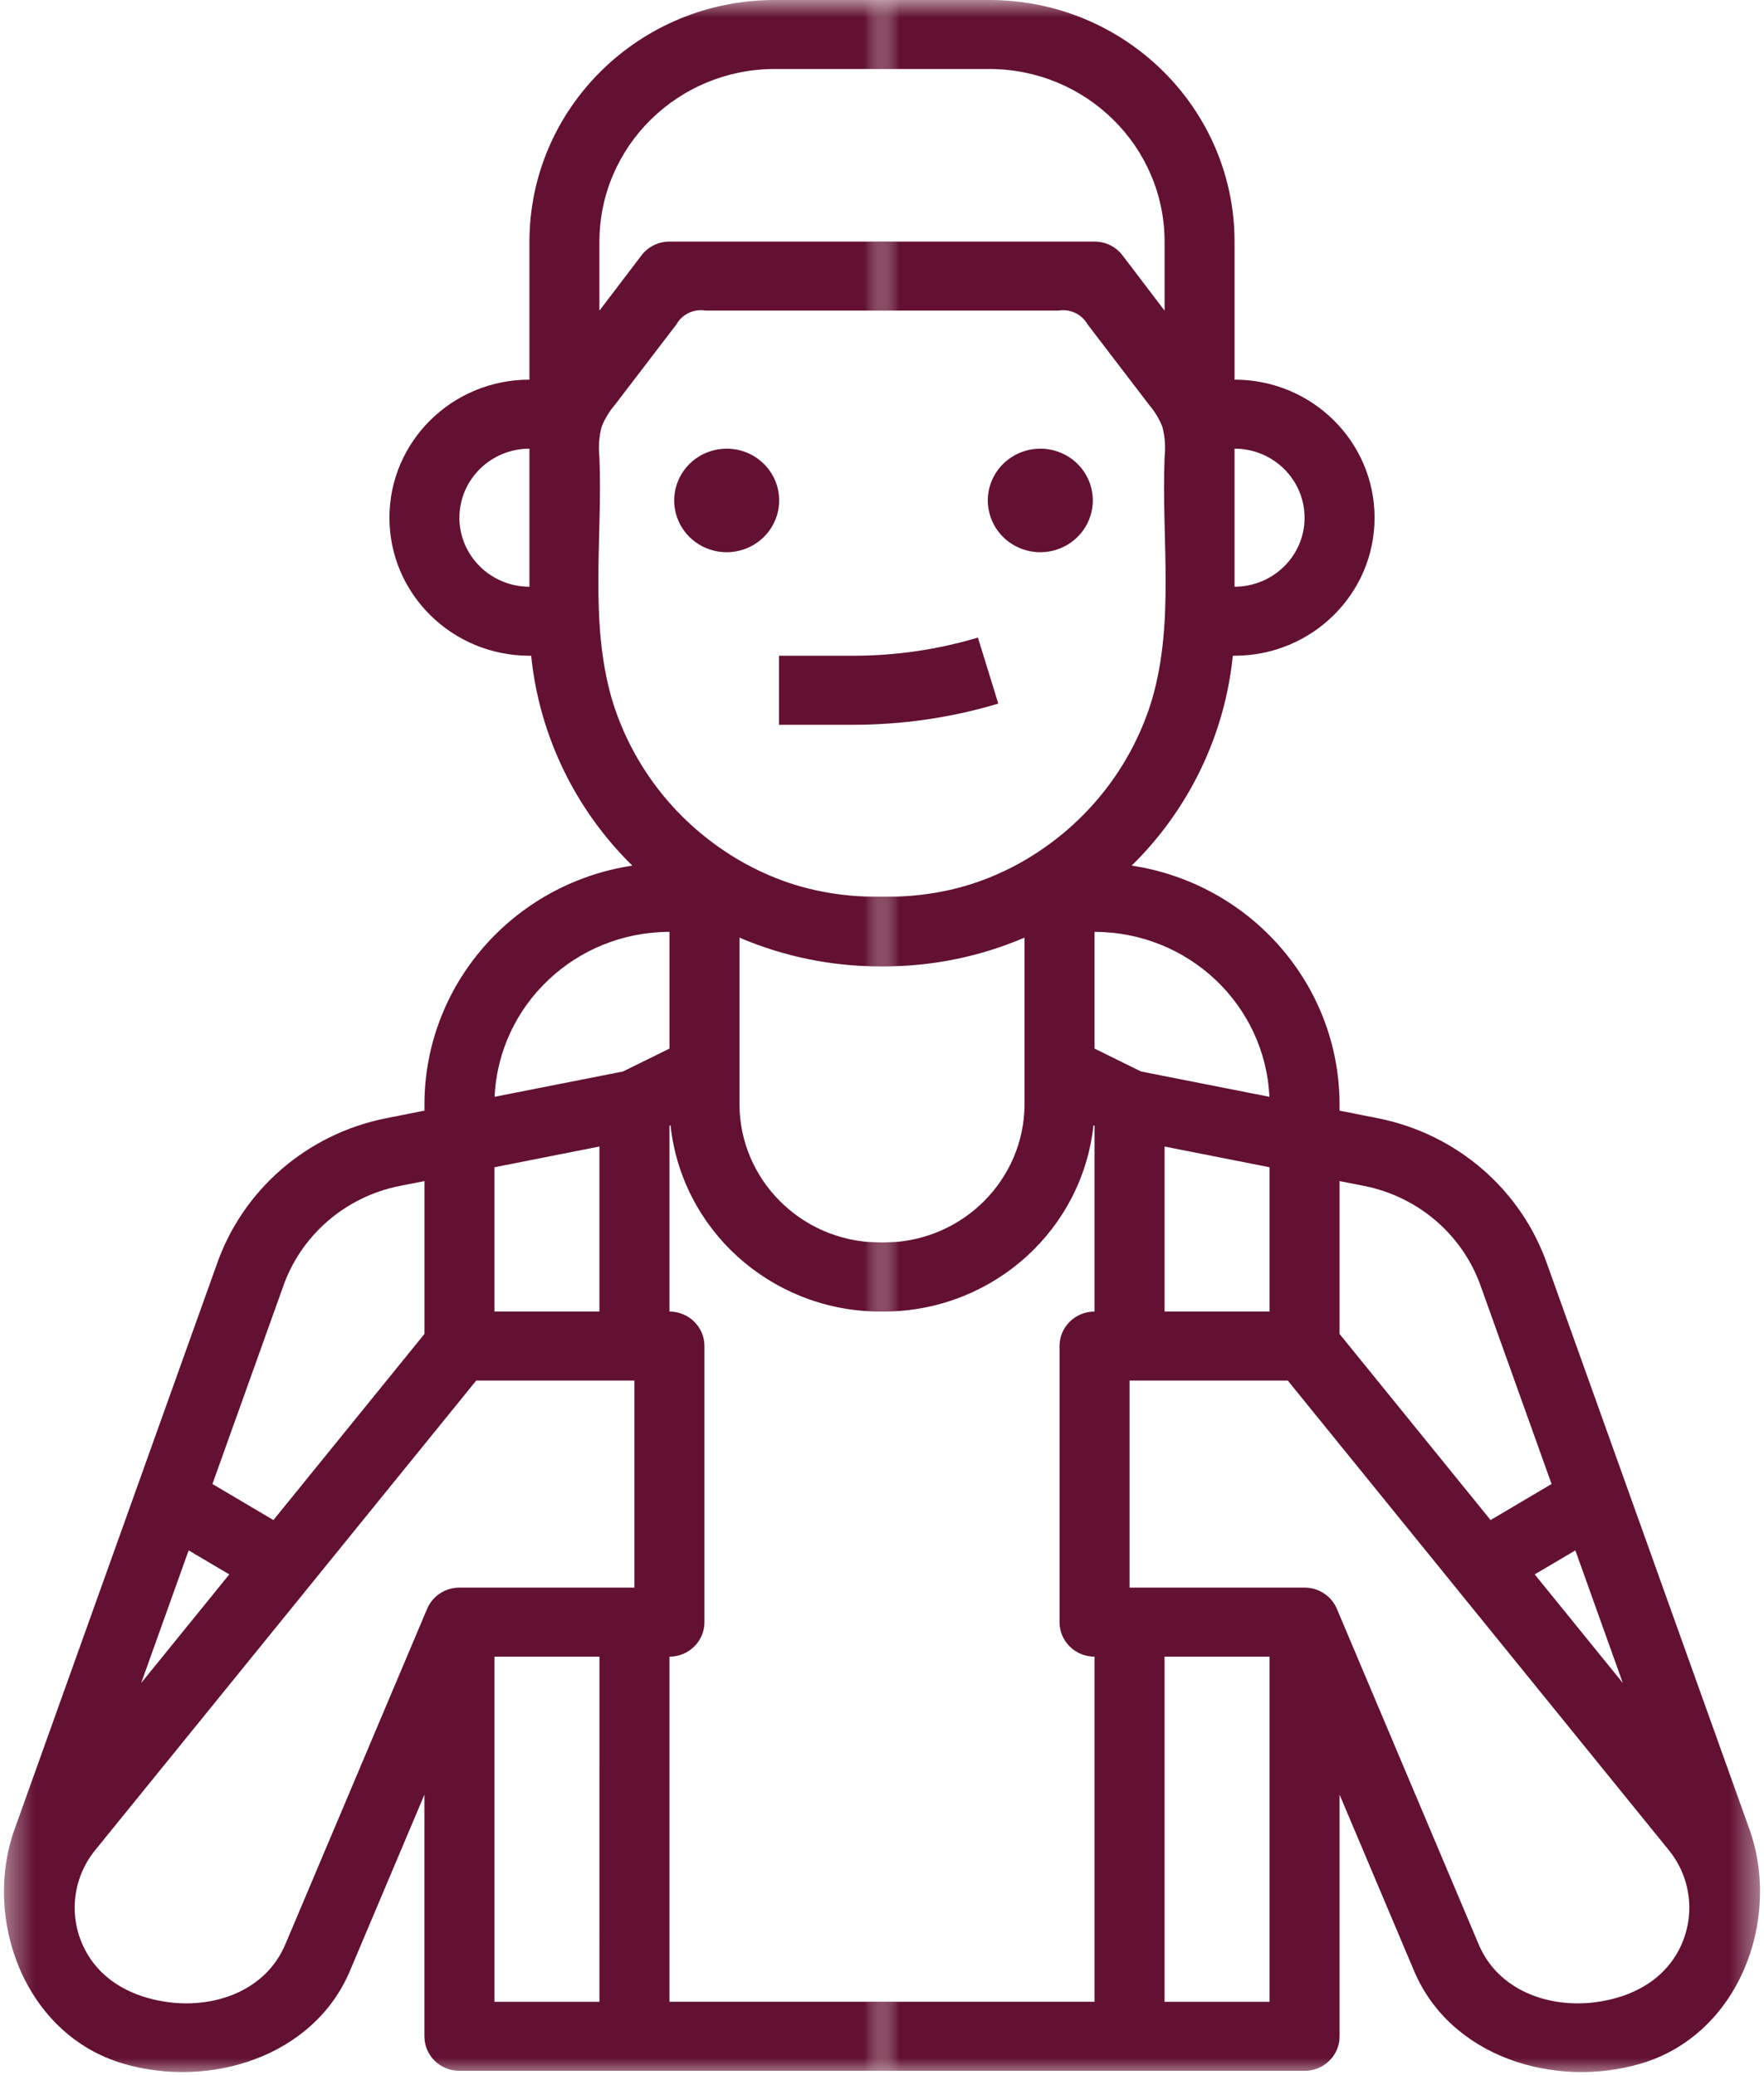 <svg xmlns="http://www.w3.org/2000/svg" xmlns:xlink="http://www.w3.org/1999/xlink" width="51" height="60" viewBox="0 0 51 60">
    <defs>
        <path id="prefix__a" d="M0 0H25.5V60H0z"/>
        <path id="prefix__c" d="M0 0H25.5V60H0z"/>
    </defs>
    <g fill="none" fill-rule="evenodd">
        <path fill="#621132" fill-rule="nonzero" d="M22.012 12.973c-.615 0-1.169.363-1.404.923-.236.559-.107 1.203.327 1.632.434.428 1.087.557 1.655.325.567-.232.937-.778.937-1.383 0-.826-.678-1.496-1.515-1.497zM31.079 12.973c-.614 0-1.168.363-1.404.923-.236.559-.106 1.203.328 1.632.434.428 1.087.557 1.654.325.568-.232.938-.778.938-1.383 0-.826-.678-1.496-1.516-1.497zM25.655 18.96h-2.132v1.996h2.132c1.426.002 2.843-.204 4.207-.612l-.589-1.909c-1.173.35-2.392.527-3.618.525z" transform="translate(-1)"/>
        <g transform="translate(-1) translate(26.5)">
            <mask id="prefix__b" fill="#fff">
                <use xlink:href="#prefix__a"/>
            </mask>
            <path fill="#621132" fill-rule="nonzero" d="M25.074 52.878l-5.827-16.28c-.746-2.184-2.617-3.81-4.909-4.265l-1.109-.22v-.18c-.004-3.447-2.555-6.378-6.01-6.905 1.658-1.627 2.691-3.772 2.924-6.068h.05c2.236 0 4.048-1.787 4.048-3.991 0-2.205-1.812-3.992-4.048-3.992V6.985C10.19 3.13 7.02.005 3.11 0h-6.072c-3.91.004-7.08 3.13-7.084 6.985v3.992c-.34 0-.681.042-1.012.126V9.98c0-.55-.453-.998-1.012-.998h-5.06c-.558 0-1.012.447-1.012.998v4.628l-4.826 5.71c-.151.18-.234.406-.234.64v2.993h-9.108c-.383 0-.733.214-.905.552l-2.024 3.991-.002.007c-.069.136-.105.287-.105.44v11.975c0 .55.454.998 1.012.998h13.299l-3.895 10.973c-.646 1.82-.377 4.051.98 5.49 2.413 2.56 7.33 1.89 8.715-1.388l2.153-5.096v6.985c0 .551.454.998 1.012.998h24.288c.56 0 1.012-.447 1.012-.998v-6.985l2.154 5.096c1.05 2.486 4.056 3.41 6.549 2.68 2.834-.83 4.084-4.156 3.142-6.79zm-3.656-4.216l-2.547-3.14 1.175-.694 1.372 3.834zM17.329 37.24l.006.016 2.023 5.652-1.763 1.043-4.366-5.381v-4.42l.712.14c1.583.314 2.876 1.44 3.388 2.95zM6.145 57.879H-5.999V47.9c.56 0 1.012-.447 1.012-.998V38.92c0-.551-.453-.998-1.012-.998v-5.37l.043-.022c.167 1.395.81 2.693 1.825 3.679 1.118 1.096 2.63 1.712 4.207 1.713l.115-.001c3.065-.074 5.6-2.378 5.923-5.385l.031.015v5.371c-.558 0-1.012.447-1.012.998v7.983c0 .551.454.998 1.012.998v9.98zM-10.047 18.96h.051c.18 1.81.862 3.537 1.971 4.99h-3.034v-2.994c0-.233-.082-.459-.234-.638l-4.52-5.35h1.718c.003 2.204 1.814 3.99 4.048 3.992zm10.12 8.982c1.393-.001 2.771-.285 4.048-.832v4.823c-.01 2.17-1.769 3.939-3.969 3.991-1.072.019-2.107-.393-2.865-1.14-.803-.778-1.257-1.84-1.262-2.95V27.11c.92.397 1.894.656 2.89.768.385.043.772.065 1.158.065zm-16.192 3.991h3.036v.18l-1.162.23c-.656.13-1.288.36-1.874.682v-1.092zm5.06-5.987h1.438c-.526.31-1.01.687-1.438 1.12v-1.12zm3.717 5.035l-3.691.728c.116-2.66 2.334-4.76 5.034-4.765v3.375l-1.343.662zm-5.74-1.043h-8.097v-7.984h8.096v7.984zm-8.097 1.995h3.036v2.81c-.285.367-.53.763-.729 1.182h-2.307v-3.992zm1.256 12.885l1.197.707-2.574 3.174 1.377-3.88zm2.473-.866l-1.79-1.057.585-1.65 1.44-4.059c.53-1.479 1.808-2.575 3.367-2.886l.765-.151v4.42l-4.367 5.383zm6.41-10.206l3.017-.595v4.77h-3.018v-4.175zm19.21-.595l3.035.599v4.171H8.17v-4.77zm3.03-1.438l-3.711-.732-1.344-.662v-3.375c2.707.003 4.932 2.103 5.055 4.769zm-6.632-7.116c-.54.364-1.123.66-1.737.881-3.184 1.14-7.216.067-9.25-2.674-.569-.784-.985-1.665-1.227-2.598-.473-1.76-.438-3.607-.4-5.426l.035-1.761c-.004-.22.02-.438.07-.651.11-.307.275-.591.49-.837l1.63-2.119c.17-.312.518-.485.873-.432H5.1c.339-.057.678.104.844.4l1.781 2.329c.159.186.287.396.378.623.077.288.1.588.067.885-.094 2.338.293 4.736-.357 6.986-.534 1.791-1.681 3.344-3.246 4.394zm7.65-9.628c-.002 1.102-.907 1.994-2.025 1.996v-3.992c1.118.001 2.023.894 2.024 1.996zm-20.24-7.984C-8.02 4.231-5.757 2-2.963 1.995h6.071C5.903 2 8.166 4.232 8.17 6.986v1.996L6.955 7.385c-.191-.252-.491-.4-.81-.4H-5.999c-.318 0-.618.148-.81.4L-8.022 8.98V6.985zm-2.025 9.98c-1.117 0-2.024-.894-2.024-1.996 0-1.102.907-1.996 2.024-1.996v3.992zm-3.036-4.632c-.176.198-.333.412-.467.64h-2.569v-1.996h3.036v1.356zm-4.048 4.195l2.9 3.43h-5.799l2.9-3.43zm-14.554 9.418h8.482v1.996h-9.494l1.012-1.996zm-1.638 3.992h10.12v9.979h-10.12v-9.98zm12.144 9.979V37.92h1.56l-.709 1.996h-.85zm4.097 16.25c-1.145 2.71-6.12 2.18-6.12-.983 0-.612.212-1.206.599-1.684l11.019-13.583h4.573v5.987h-5.06c-.389-.004-.745.215-.911.562l-4.1 9.701zm6.041 1.65V47.9h3.018v9.98l-3.018-.063zm19.21.062V47.9h3.036v9.98H8.17zm12.448.014c-1.348.173-2.804-.343-3.366-1.673l-4.1-9.702c-.156-.371-.525-.614-.934-.614h-5.06v-5.987h4.574l11.02 13.582c.765.945.788 2.28.054 3.249-.522.688-1.342 1.036-2.188 1.145z" mask="url(#prefix__b)"/>
        </g>
        <g transform="translate(-1) matrix(-1 0 0 1 26.5 0)">
            <mask id="prefix__d" fill="#fff">
                <use xlink:href="#prefix__c"/>
            </mask>
            <path fill="#621132" fill-rule="nonzero" d="M25.074 52.878l-5.827-16.28c-.746-2.184-2.617-3.81-4.909-4.265l-1.109-.22v-.18c-.004-3.447-2.555-6.378-6.01-6.905 1.658-1.627 2.691-3.772 2.924-6.068h.05c2.236 0 4.048-1.787 4.048-3.991 0-2.205-1.812-3.992-4.048-3.992V6.985C10.19 3.13 7.02.005 3.11 0h-6.072c-3.91.004-7.08 3.13-7.084 6.985v3.992c-.34 0-.681.042-1.012.126V9.98c0-.55-.453-.998-1.012-.998h-5.06c-.558 0-1.012.447-1.012.998v4.628l-4.826 5.71c-.151.18-.234.406-.234.64v2.993h-9.108c-.383 0-.733.214-.905.552l-2.024 3.991-.002.007c-.069.136-.105.287-.105.44v11.975c0 .55.454.998 1.012.998h13.299l-3.895 10.973c-.646 1.82-.377 4.051.98 5.49 2.413 2.56 7.33 1.89 8.715-1.388l2.153-5.096v6.985c0 .551.454.998 1.012.998h24.288c.56 0 1.012-.447 1.012-.998v-6.985l2.154 5.096c1.05 2.486 4.056 3.41 6.549 2.68 2.834-.83 4.084-4.156 3.142-6.79zm-3.656-4.216l-2.547-3.14 1.175-.694 1.372 3.834zM17.329 37.24l.006.016 2.023 5.652-1.763 1.043-4.366-5.381v-4.42l.712.14c1.583.314 2.876 1.44 3.388 2.95zM6.145 57.879H-5.999V47.9c.56 0 1.012-.447 1.012-.998V38.92c0-.551-.453-.998-1.012-.998v-5.37l.043-.022c.167 1.395.81 2.693 1.825 3.679 1.118 1.096 2.63 1.712 4.207 1.713l.115-.001c3.065-.074 5.6-2.378 5.923-5.385l.031.015v5.371c-.558 0-1.012.447-1.012.998v7.983c0 .551.454.998 1.012.998v9.98zM-10.047 18.96h.051c.18 1.81.862 3.537 1.971 4.99h-3.034v-2.994c0-.233-.082-.459-.234-.638l-4.52-5.35h1.718c.003 2.204 1.814 3.99 4.048 3.992zm10.12 8.982c1.393-.001 2.771-.285 4.048-.832v4.823c-.01 2.17-1.769 3.939-3.969 3.991-1.072.019-2.107-.393-2.865-1.14-.803-.778-1.257-1.84-1.262-2.95V27.11c.92.397 1.894.656 2.89.768.385.043.772.065 1.158.065zm-16.192 3.991h3.036v.18l-1.162.23c-.656.13-1.288.36-1.874.682v-1.092zm5.06-5.987h1.438c-.526.31-1.01.687-1.438 1.12v-1.12zm3.717 5.035l-3.691.728c.116-2.66 2.334-4.76 5.034-4.765v3.375l-1.343.662zm-5.74-1.043h-8.097v-7.984h8.096v7.984zm-8.097 1.995h3.036v2.81c-.285.367-.53.763-.729 1.182h-2.307v-3.992zm1.256 12.885l1.197.707-2.574 3.174 1.377-3.88zm2.473-.866l-1.79-1.057.585-1.65 1.44-4.059c.53-1.479 1.808-2.575 3.367-2.886l.765-.151v4.42l-4.367 5.383zm6.41-10.206l3.017-.595v4.77h-3.018v-4.175zm19.21-.595l3.035.599v4.171H8.17v-4.77zm3.03-1.438l-3.711-.732-1.344-.662v-3.375c2.707.003 4.932 2.103 5.055 4.769zm-6.632-7.116c-.54.364-1.123.66-1.737.881-3.184 1.14-7.216.067-9.25-2.674-.569-.784-.985-1.665-1.227-2.598-.473-1.76-.438-3.607-.4-5.426l.035-1.761c-.004-.22.02-.438.07-.651.11-.307.275-.591.49-.837l1.63-2.119c.17-.312.518-.485.873-.432H5.1c.339-.057.678.104.844.4l1.781 2.329c.159.186.287.396.378.623.077.288.1.588.067.885-.094 2.338.293 4.736-.357 6.986-.534 1.791-1.681 3.344-3.246 4.394zm7.65-9.628c-.002 1.102-.907 1.994-2.025 1.996v-3.992c1.118.001 2.023.894 2.024 1.996zm-20.24-7.984C-8.02 4.231-5.757 2-2.963 1.995h6.071C5.903 2 8.166 4.232 8.17 6.986v1.996L6.955 7.385c-.191-.252-.491-.4-.81-.4H-5.999c-.318 0-.618.148-.81.4L-8.022 8.98V6.985zm-2.025 9.98c-1.117 0-2.024-.894-2.024-1.996 0-1.102.907-1.996 2.024-1.996v3.992zm-3.036-4.632c-.176.198-.333.412-.467.64h-2.569v-1.996h3.036v1.356zm-4.048 4.195l2.9 3.43h-5.799l2.9-3.43zm-14.554 9.418h8.482v1.996h-9.494l1.012-1.996zm-1.638 3.992h10.12v9.979h-10.12v-9.98zm12.144 9.979V37.92h1.56l-.709 1.996h-.85zm4.097 16.25c-1.145 2.71-6.12 2.18-6.12-.983 0-.612.212-1.206.599-1.684l11.019-13.583h4.573v5.987h-5.06c-.389-.004-.745.215-.911.562l-4.1 9.701zm6.041 1.65V47.9h3.018v9.98l-3.018-.063zm19.21.062V47.9h3.036v9.98H8.17zm12.448.014c-1.348.173-2.804-.343-3.366-1.673l-4.1-9.702c-.156-.371-.525-.614-.934-.614h-5.06v-5.987h4.574l11.02 13.582c.765.945.788 2.28.054 3.249-.522.688-1.342 1.036-2.188 1.145z" mask="url(#prefix__d)"/>
        </g>
    </g>
</svg>
